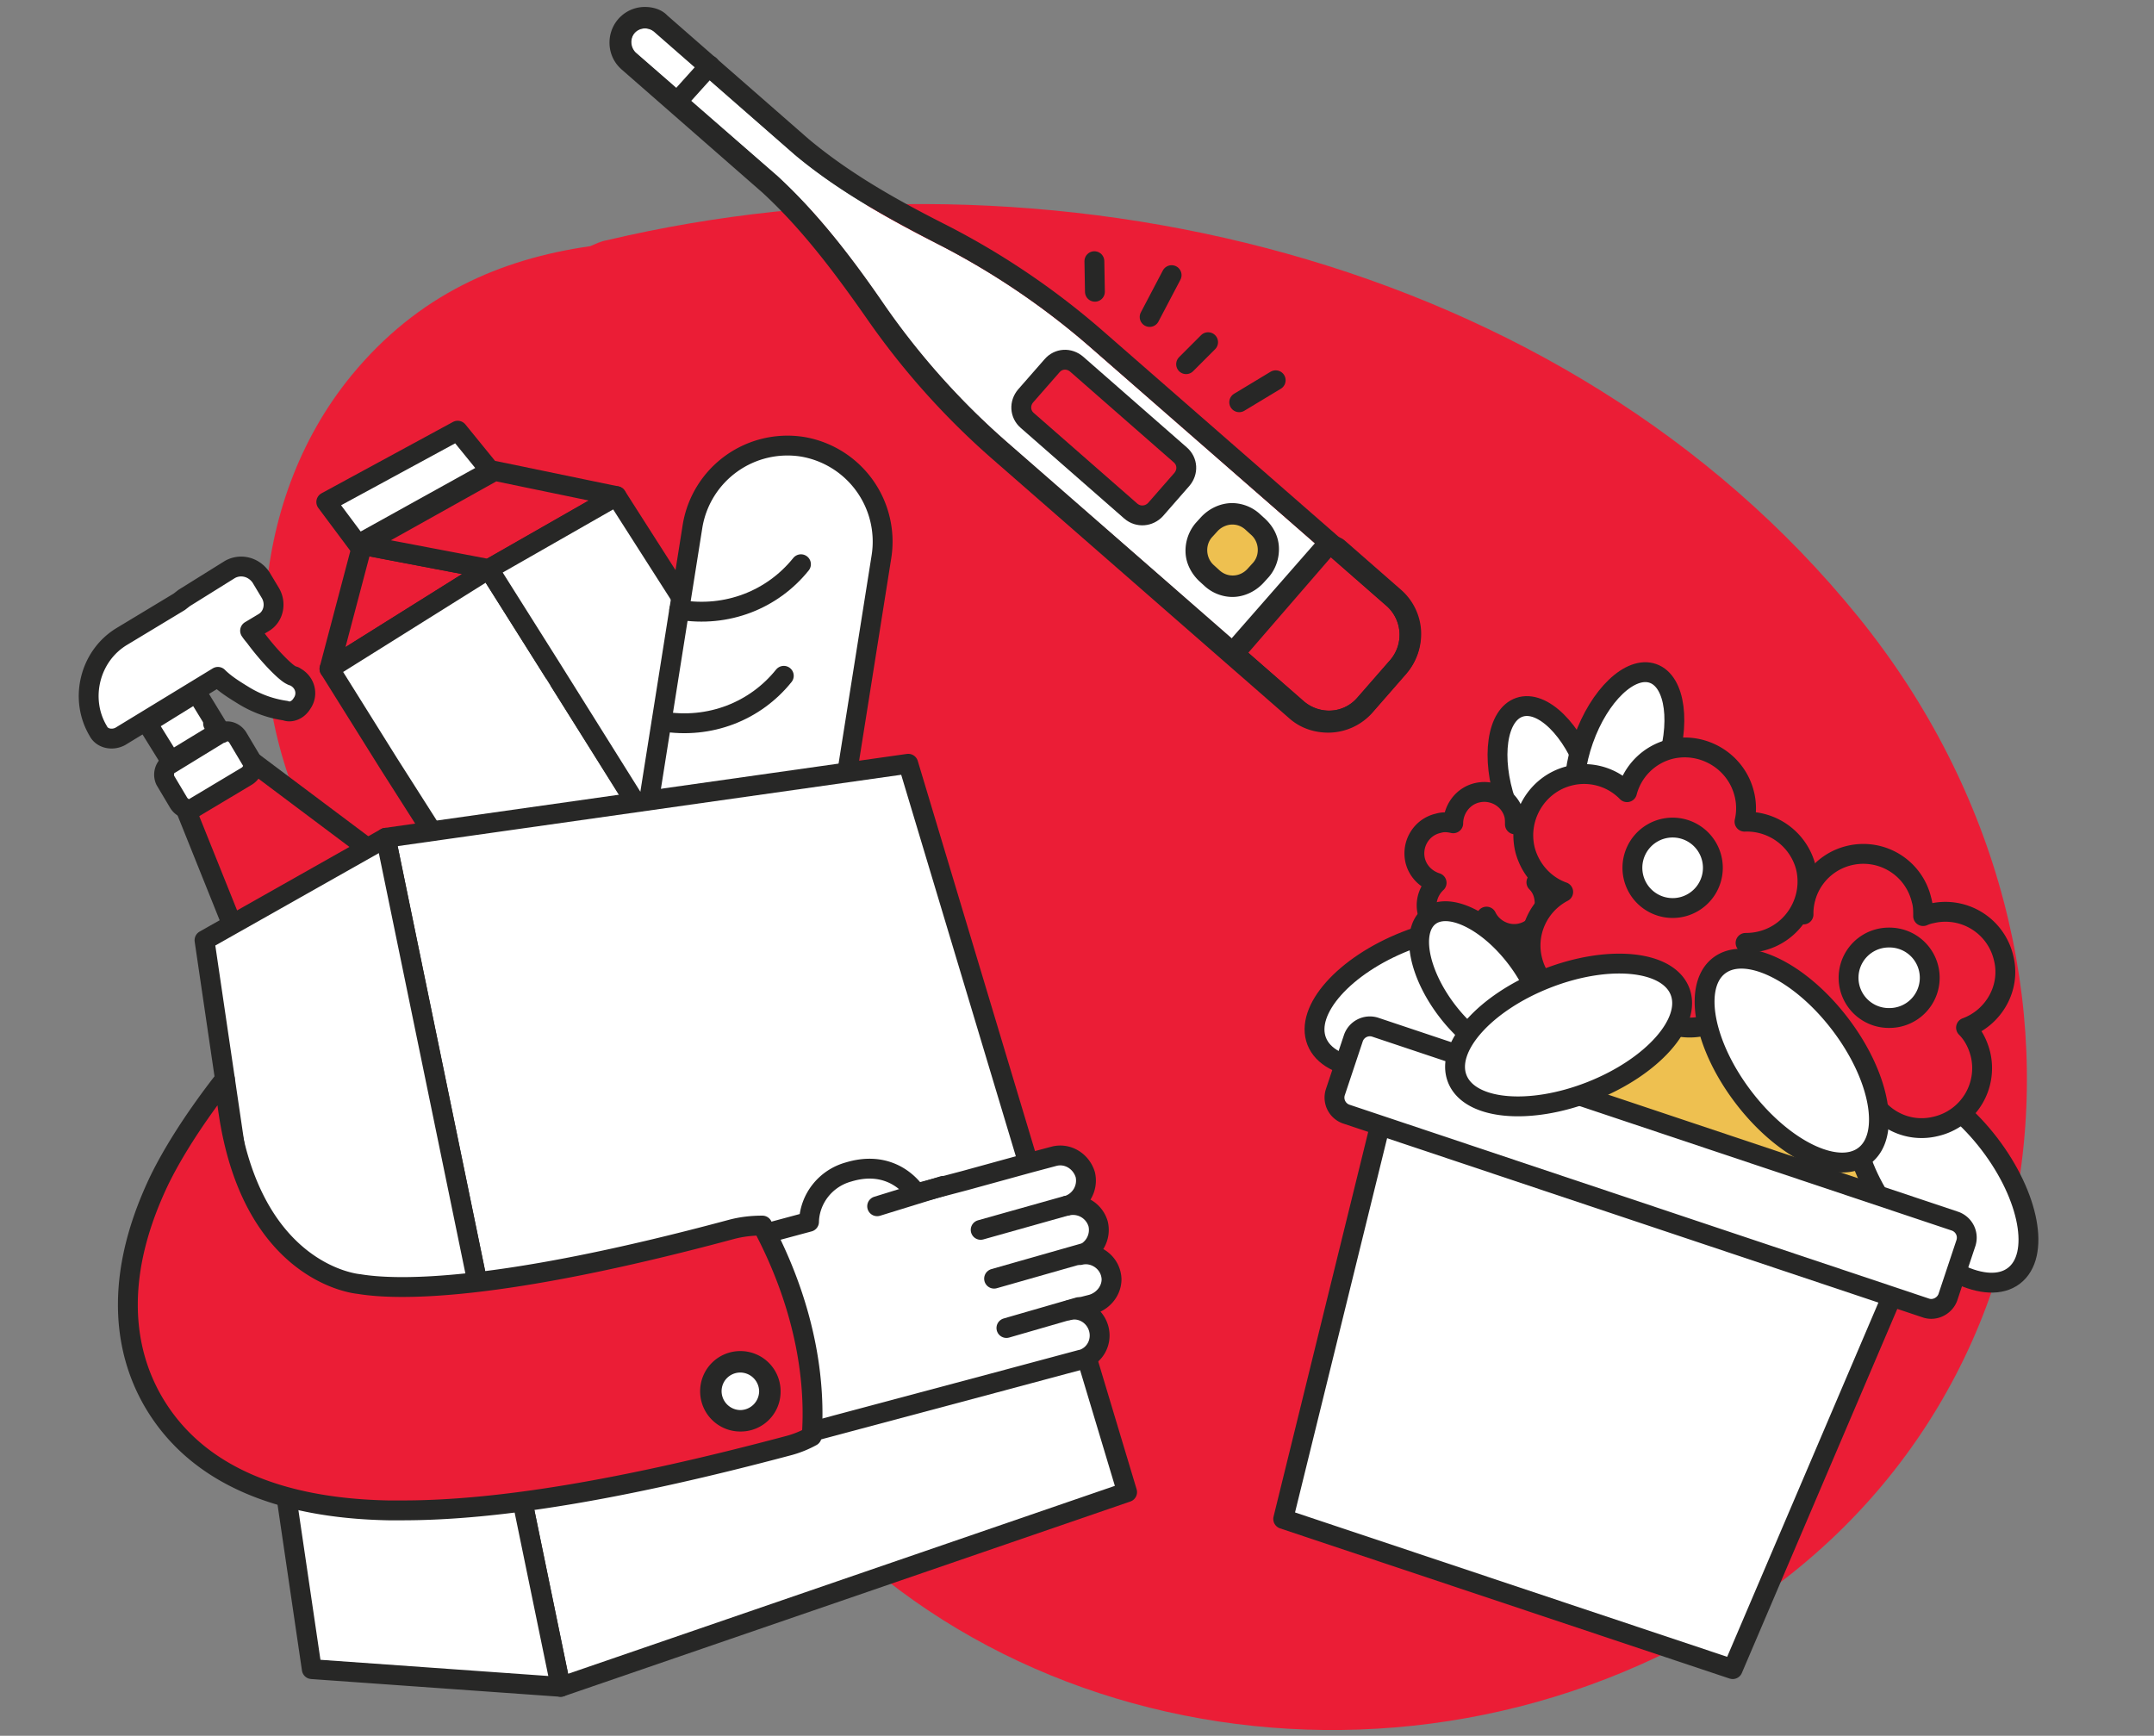 <svg xmlns="http://www.w3.org/2000/svg" width="170" height="137" fill="none"><rect width="100%" height="100%" fill="#808080" stroke="none"/><path fill="#EB1D36" d="M24.945 66.294c3.09 5.757 7.663 10.372 12.489 14.52 8.255 7.113 12.53 12.362 16.637 22.649 11.684 29.38 46.907 40.599 75.355 27.941 33.825-14.987 39.54-55.204 17.23-82.721-23.157-28.576-64.094-37.932-98.766-29.72-.508.086-.889.297-1.312.467-7.07 1.016-13.59 3.81-18.839 10.202-8.297 10.118-8.89 25.231-2.794 36.662z"/><path fill="#EB1D36" stroke="#272726" stroke-linecap="round" stroke-linejoin="round" stroke-miterlimit="10" stroke-width="1.567" d="M14.573 63.67l.212.507 7.07 17.611c.635 1.059 1.99 1.355 3.048.72l11.091-6.773c.254-.17.466-.381.593-.593.635-.89.423-2.117-.423-2.837L20.077 60.24l-4.615 1.1-.889 2.33z"/><path fill="#fff" stroke="#272726" stroke-linecap="round" stroke-linejoin="round" stroke-miterlimit="10" stroke-width="1.567" d="M11.61 57.065l3.895-2.413 1.862 3.048-3.894 2.37-1.863-3.005z"/><path stroke="#272726" stroke-linecap="round" stroke-linejoin="round" stroke-miterlimit="10" stroke-width="1.567" d="M17.706 58.42l-.89-1.313"/><path fill="#fff" stroke="#272726" stroke-linecap="round" stroke-linejoin="round" stroke-miterlimit="10" stroke-width="1.567" d="M13.388 60.282h.085l3.937-2.413h.084c.381-.296.974-.127 1.27.339l1.059 1.778c.296.381.127.974-.339 1.27l-4.107 2.456c-.38.296-.973.127-1.27-.34l-1.058-1.777a1.068 1.068 0 01.339-1.313z"/><path fill="#fff" fill-rule="evenodd" stroke="#272726" stroke-linecap="round" stroke-linejoin="round" stroke-miterlimit="10" stroke-width="1.567" d="M9.662 50.206l4.488-2.709.38-.296 3.6-2.244c.804-.466 1.862-.254 2.455.593l.762 1.27c.465.804.254 1.862-.55 2.328l-1.059.635c.17.254.296.381.423.55 1.101 1.482 2.413 2.794 2.837 2.964.127.085.211.042.296.127.72.38 1.016 1.227.635 1.947-.127.212-.254.423-.508.593-.254.17-.593.254-.889.127a8.616 8.616 0 01-3.217-1.143c-.762-.466-1.524-.931-2.117-1.524l-7.705 4.699c-.635.339-1.44.17-1.736-.423-1.524-2.54-.677-5.97 1.905-7.494z" clip-rule="evenodd"/><path fill="#EB1D36" stroke="#272726" stroke-linecap="round" stroke-linejoin="round" stroke-miterlimit="10" stroke-width="1.567" d="M26.003 52.789l2.583-9.78 9.99 1.906-12.573 7.874z"/><path fill="#EEC050" d="M28.586 43.01l10.456-5.842 9.61 1.99-10.075 5.757-9.991-1.905z"/><path fill="#EB1D36" stroke="#272726" stroke-linecap="round" stroke-linejoin="round" stroke-miterlimit="10" stroke-width="1.567" d="M28.586 43.01l10.456-5.842 9.61 1.99-10.075 5.757-9.991-1.905z"/><path fill="#fff" stroke="#272726" stroke-linecap="round" stroke-linejoin="round" stroke-miterlimit="10" stroke-width="1.567" d="M28.247 42.968l-2.497-3.345 10.371-5.63 2.583 3.175-10.457 5.8z"/><path stroke="#343434" stroke-miterlimit="10" stroke-width=".522" d="M43.488 52.704l-4.911-7.79 4.91 7.79z"/><path fill="#fff" stroke="#272726" stroke-linecap="round" stroke-linejoin="round" stroke-miterlimit="10" stroke-width="1.567" d="M43.487 52.704l-4.91-7.79-12.574 7.875 4.657 7.45 12.7 19.94 12.447-7.916-12.32-19.559z"/><path stroke="#fff" stroke-linecap="round" stroke-linejoin="round" stroke-miterlimit="10" stroke-width=".629" d="M51.827 69.13l-9.355-14.817 6.688-3.98"/><path fill="#fff" stroke="#272726" stroke-linecap="round" stroke-linejoin="round" stroke-miterlimit="10" stroke-width="1.567" d="M62.538 61.13l-9.017-14.352-4.869-7.62-10.075 5.757 4.91 7.79 9.568 15.282 2.752 4.276 9.78-6.392-3.049-4.742z"/><path fill="#fff" stroke="#272726" stroke-linecap="round" stroke-linejoin="round" stroke-miterlimit="10" stroke-width="1.567" d="M63.723 80.772a7.594 7.594 0 01-8.678 6.223 7.594 7.594 0 01-6.223-8.678l5.842-36.83a7.594 7.594 0 018.678-6.224 7.594 7.594 0 016.224 8.678l-5.843 36.831z"/><path fill="#fff" d="M63.215 44.534c-2.243 2.794-5.842 4.233-9.61 3.598l9.61-3.598z"/><path stroke="#272726" stroke-linecap="round" stroke-linejoin="round" stroke-miterlimit="10" stroke-width="1.567" d="M63.215 44.534c-2.243 2.794-5.842 4.233-9.61 3.598"/><path fill="#fff" d="M61.86 53.34c-2.243 2.794-5.841 4.233-9.61 3.598l9.61-3.598z"/><path stroke="#272726" stroke-linecap="round" stroke-linejoin="round" stroke-miterlimit="10" stroke-width="1.567" d="M61.86 53.34c-2.243 2.794-5.841 4.233-9.61 3.598"/><path fill="#fff" d="M88.955 117.772L44.25 133.14 30.449 66.125l41.233-5.843 17.273 57.49z"/><path stroke="#272726" stroke-linecap="round" stroke-linejoin="round" stroke-miterlimit="10" stroke-width="1.567" d="M88.955 117.772L44.25 133.14 30.449 66.125l41.233-5.843 17.273 57.49z"/><path fill="#fff" d="M44.25 133.139l-19.643-1.397L16.14 74.21l14.309-8.086 13.8 67.015z"/><path stroke="#272726" stroke-linecap="round" stroke-linejoin="round" stroke-miterlimit="10" stroke-width="1.567" d="M44.25 133.139l-19.643-1.397L16.14 74.21l14.309-8.086 13.8 67.015z"/><path fill="#fff" stroke="#272726" stroke-linecap="round" stroke-linejoin="round" stroke-miterlimit="10" stroke-width="1.567" d="M83.155 91.271l-1.905.508-5.08 1.397-3.853 1.016c-.889-1.27-2.667-2.498-5.334-1.693-1.863.508-3.09 2.159-3.133 3.937l-6.604 1.778 4.149 15.494 16.976-4.53 6.943-1.862h.042c1.058-.297 1.651-1.397 1.355-2.456-.297-1.058-1.355-1.693-2.371-1.439l1.82-.466c.89-.254 1.567-1.058 1.567-1.989-.043-1.313-1.313-2.202-2.498-1.905a2.064 2.064 0 001.44-2.456 2.064 2.064 0 00-2.456-1.44 2.064 2.064 0 001.44-2.455c-.34-1.1-1.44-1.735-2.498-1.439z"/><path stroke="#272726" stroke-linecap="round" stroke-linejoin="round" stroke-miterlimit="10" stroke-width="1.567" d="M85.144 103.167l-5.715 1.651M85.44 98.934l-6.984 1.989M84.17 95.166l-6.773 1.905"/><path fill="#EB1D36" stroke="#272726" stroke-linecap="round" stroke-linejoin="round" stroke-miterlimit="10" stroke-width="1.567" d="M60.167 96.732c-.804 0-1.608.085-2.413.296-18.415 4.954-26.374 4.827-29.422 4.319 0 0-9.483-.72-10.584-16.172-.254.338-3.217 4.022-5.122 7.874-4.191 8.679-2.413 14.69-.17 18.161 3.303 5.123 9.441 7.832 18.204 8.002h1.101c7.662 0 17.653-1.694 30.523-5.123a8.18 8.18 0 001.778-.72c.296-3.937-.296-9.863-3.895-16.637z"/><path stroke="#272726" stroke-linecap="round" stroke-linejoin="round" stroke-miterlimit="10" stroke-width="1.567" d="M74.434 93.6l-5.207 1.608"/><path fill="#fff" d="M58.431 112.099a2.328 2.328 0 10.001-4.656 2.328 2.328 0 000 4.656z"/><path fill="#272726" d="M58.431 108.332a1.5 1.5 0 011.482 1.481 1.5 1.5 0 01-1.481 1.482 1.5 1.5 0 01-1.482-1.482c0-.846.677-1.481 1.481-1.481zm0-1.694a3.17 3.17 0 00-3.174 3.175 3.17 3.17 0 003.175 3.175 3.144 3.144 0 003.175-3.175 3.17 3.17 0 00-3.175-3.175z"/><path fill="#fff" d="M50.134 4.147l11.176 9.737c3.26 2.964 5.97 6.562 8.467 10.203a58.85 58.85 0 009.695 10.838l23.41 20.447c1.228 1.1 3.133.974 4.234-.296l2.625-3.006c1.1-1.228.973-3.133-.297-4.233l-23.41-20.448a59.419 59.419 0 00-12.024-8.128c-3.937-1.99-7.831-4.191-11.26-7.028L51.615 2.496c-.466-.38-1.143-.338-1.524.127-.424.424-.381 1.143.042 1.524z"/><path fill="#EB1D36" stroke="#272726" stroke-linecap="round" stroke-linejoin="round" stroke-miterlimit="10" stroke-width="1.567" d="M89.25 40.343l-8.17-7.154c-.592-.508-.635-1.355-.127-1.948l2.075-2.37c.508-.593 1.354-.636 1.947-.127l8.17 7.154c.593.508.636 1.355.127 1.947l-2.074 2.371c-.508.55-1.354.635-1.947.127z"/><path fill="#EEC050" d="M97.294 46.27a2.324 2.324 0 01-1.566-.593l-.466-.423c-1.016-.889-1.1-2.413-.211-3.387l.423-.465a2.433 2.433 0 011.82-.805c.593 0 1.143.212 1.567.593l.465.423c.466.424.762 1.017.805 1.651.042.636-.17 1.27-.593 1.736l-.423.466c-.466.508-1.101.804-1.82.804z"/><path fill="#272726" d="M97.252 41.401c.381 0 .72.127 1.016.381l.466.424c.635.55.72 1.566.17 2.201l-.424.466c-.297.339-.72.55-1.186.55-.38 0-.72-.127-1.016-.38l-.465-.424c-.635-.55-.72-1.567-.17-2.202l.424-.465c.296-.339.762-.55 1.185-.55zm0-1.693c-.931 0-1.82.423-2.455 1.1l-.424.466a3.37 3.37 0 00-.804 2.371c.042.847.466 1.651 1.1 2.244l.466.423a3.295 3.295 0 002.117.805c.931 0 1.82-.424 2.455-1.101l.424-.466c.55-.635.846-1.482.804-2.37-.042-.89-.466-1.652-1.1-2.244l-.466-.424a3.294 3.294 0 00-2.117-.804z"/><path fill="#EB1D36" d="M104.83 56.895a3.992 3.992 0 01-2.54-.93l-4.403-3.853a.86.86 0 01-.085-1.186l6.562-7.535a.817.817 0 01.635-.297c.212 0 .381.085.55.212l4.403 3.853c1.609 1.397 1.736 3.81.381 5.418l-2.624 3.006a3.77 3.77 0 01-2.879 1.313z"/><path fill="#272726" d="M105.042 43.984l4.402 3.852a3.049 3.049 0 01.297 4.233l-2.625 3.006a2.937 2.937 0 01-2.244 1.016 3.076 3.076 0 01-1.947-.72l-4.403-3.852 6.52-7.535zm0-1.694h-.127a1.687 1.687 0 00-1.144.593l-6.561 7.493c-.635.72-.55 1.778.169 2.37l4.403 3.853c.846.762 1.947 1.143 3.09 1.143a4.664 4.664 0 003.514-1.608l2.625-3.006a4.725 4.725 0 001.143-3.387 4.648 4.648 0 00-1.609-3.217l-4.403-3.853c-.296-.254-.677-.38-1.1-.38z"/><path fill="#272726" d="M50.896 2.242c.254 0 .508.085.72.254l11.134 9.737c3.386 2.836 7.323 4.995 11.26 7.027a59.423 59.423 0 0112.023 8.128l23.411 20.448a3.049 3.049 0 01.297 4.233l-2.625 3.006a2.937 2.937 0 01-2.244 1.016 3.076 3.076 0 01-1.947-.72L79.514 34.924a59.174 59.174 0 01-9.695-10.837c-2.497-3.641-5.207-7.197-8.466-10.203L50.176 4.147a1.17 1.17 0 01-.084-1.566c.211-.212.508-.339.804-.339zm0-1.693c-.804 0-1.566.338-2.117.973-.973 1.143-.889 2.879.212 3.895l.042.042 11.134 9.737c3.218 2.964 5.842 6.52 8.213 9.906a60.63 60.63 0 009.949 11.134l23.41 20.448c.847.762 1.948 1.143 3.091 1.143a4.664 4.664 0 003.514-1.609l2.624-3.006a4.716 4.716 0 001.143-3.386 4.647 4.647 0 00-1.608-3.218L87.092 26.161a61.127 61.127 0 00-12.362-8.382c-3.683-1.863-7.535-3.98-10.922-6.816L52.674 1.226l-.042-.042C52.208.76 51.573.549 50.896.549z"/><path stroke="#fff" stroke-linecap="round" stroke-linejoin="round" stroke-miterlimit="10" stroke-width="1.175" d="M53.732 5.586l-2.794-2.455"/><path stroke="#272726" stroke-linecap="round" stroke-linejoin="round" stroke-miterlimit="10" stroke-width="1.567" d="M56.018 5.163l-2.667 2.963M86.414 23.028l-.042-2.413M90.733 25.018l1.735-3.302M93.611 28.744l1.736-1.736M97.802 31.75l2.879-1.737"/><path fill="#fff" stroke="#272726" stroke-linecap="round" stroke-linejoin="round" stroke-miterlimit="10" stroke-width="1.567" d="M114.457 83.188c4.852-1.908 8.003-5.447 7.036-7.906-.966-2.459-5.684-2.906-10.536-.999-4.853 1.907-8.003 5.447-7.037 7.906.967 2.459 5.684 2.906 10.537.999z"/><path fill="#EEC050" stroke="#272726" stroke-linecap="round" stroke-linejoin="round" stroke-miterlimit="10" stroke-width="1.567" d="M153.715 85.346l-33.281-11.143-4.328 12.927 33.281 11.142 4.328-12.926z"/><path fill="#fff" stroke="#272726" stroke-linecap="round" stroke-linejoin="round" stroke-miterlimit="10" stroke-width="1.567" d="M158.946 100.695c2.099-1.604 1.233-6.263-1.934-10.405-3.167-4.142-7.436-6.199-9.535-4.594-2.098 1.605-1.232 6.264 1.934 10.405 3.167 4.142 7.436 6.199 9.535 4.594zM124.271 68.652c1.793-.608 2.273-3.973 1.072-7.515-1.201-3.543-3.629-5.922-5.422-5.314-1.794.608-2.274 3.973-1.073 7.516 1.202 3.542 3.629 5.921 5.423 5.313z"/><path fill="#fff" stroke="#272726" stroke-linecap="round" stroke-linejoin="round" stroke-miterlimit="10" stroke-width="1.567" d="M131.439 60.682c1.244-3.527.806-6.898-.98-7.528-1.786-.63-4.243 1.719-5.487 5.247-1.245 3.527-.806 6.898.98 7.528 1.786.63 4.242-1.719 5.487-5.247z"/><path fill="#EB1D36" stroke="#272726" stroke-linecap="round" stroke-linejoin="round" stroke-miterlimit="10" stroke-width="1.567" d="M120.028 73.66c1.312-.297 2.117-1.61 1.82-2.921a2.155 2.155 0 00-.592-1.101c1.143-.424 1.82-1.651 1.566-2.879-.296-1.312-1.609-2.117-2.921-1.82a2.93 2.93 0 00-.339.127c0-.212 0-.424-.042-.678-.296-1.312-1.609-2.116-2.921-1.82-1.143.254-1.905 1.312-1.905 2.413-.381-.085-.762-.127-1.185 0-1.313.296-2.117 1.609-1.821 2.921.212.89.889 1.524 1.694 1.778-.635.593-.932 1.482-.72 2.328.296 1.313 1.609 2.117 2.921 1.82.804-.21 1.439-.761 1.736-1.48.465.973 1.608 1.566 2.709 1.311zM152.795 88.9a4.716 4.716 0 003.514-5.673c-.212-.846-.593-1.566-1.144-2.116 2.202-.805 3.557-3.175 2.964-5.504a4.716 4.716 0 00-5.673-3.514 3.16 3.16 0 00-.677.212c0-.423 0-.847-.127-1.27a4.716 4.716 0 00-5.673-3.514 4.705 4.705 0 00-3.641 4.657c-.719-.17-1.482-.212-2.244-.042a4.715 4.715 0 00-3.513 5.672c.381 1.694 1.693 2.964 3.259 3.43-1.185 1.1-1.778 2.836-1.354 4.53a4.715 4.715 0 005.673 3.513c1.566-.38 2.794-1.482 3.302-2.879.973 1.948 3.132 3.048 5.334 2.498z"/><path fill="#EB1D36" stroke="#272726" stroke-linecap="round" stroke-linejoin="round" stroke-miterlimit="10" stroke-width="1.567" d="M120.959 75.86c.678 2.54 3.302 4.065 5.843 3.43a4.26 4.26 0 002.116-1.228c.889 2.244 3.302 3.514 5.673 2.879 2.54-.677 4.064-3.302 3.429-5.842a1.864 1.864 0 00-.254-.678c.423 0 .847-.042 1.312-.169 2.541-.677 4.065-3.302 3.43-5.842a4.811 4.811 0 00-4.827-3.556c.17-.72.17-1.524-.042-2.286-.677-2.54-3.302-4.064-5.842-3.43a4.73 4.73 0 00-3.387 3.388 4.718 4.718 0 00-4.614-1.27c-2.54.677-4.064 3.302-3.429 5.842.423 1.566 1.566 2.794 3.005 3.302-1.947 1.016-3.005 3.26-2.413 5.46z"/><path fill="#fff" stroke="#272726" stroke-linecap="round" stroke-linejoin="round" stroke-miterlimit="10" stroke-width="1.567" d="M136.75 131.742l-35.476-11.853 8.509-34.587 40.937 13.716-13.97 32.724z"/><path fill="#fff" stroke="#272726" stroke-linecap="round" stroke-linejoin="round" stroke-miterlimit="10" stroke-width="1.567" d="M152.033 103.251l-45.806-15.325a1.38 1.38 0 01-.847-1.693l1.44-4.318a1.378 1.378 0 011.693-.847l45.806 15.325c.677.254 1.058.974.846 1.694l-1.439 4.318c-.254.677-1.016 1.058-1.693.846zM121.049 83.073c1.505-1.15.882-4.492-1.39-7.464-2.272-2.971-5.334-4.448-6.838-3.298-1.505 1.15-.882 4.492 1.39 7.464 2.272 2.972 5.334 4.448 6.838 3.298z"/><path fill="#fff" stroke="#272726" stroke-linecap="round" stroke-linejoin="round" stroke-miterlimit="10" stroke-width="1.567" d="M125.548 86.142c4.853-1.908 8.003-5.447 7.037-7.906-.967-2.459-5.684-2.906-10.537-.999-4.852 1.907-8.003 5.447-7.036 7.906.966 2.459 5.684 2.906 10.536.999zM147.146 91.213c2.099-1.605 1.233-6.264-1.934-10.406s-7.435-6.198-9.534-4.594c-2.099 1.605-1.233 6.264 1.934 10.406s7.435 6.198 9.534 4.594zM132.009 71.67a3.175 3.175 0 100-6.351 3.175 3.175 0 000 6.35zM149.069 80.348a3.175 3.175 0 100-6.349 3.175 3.175 0 000 6.35z"/></svg>